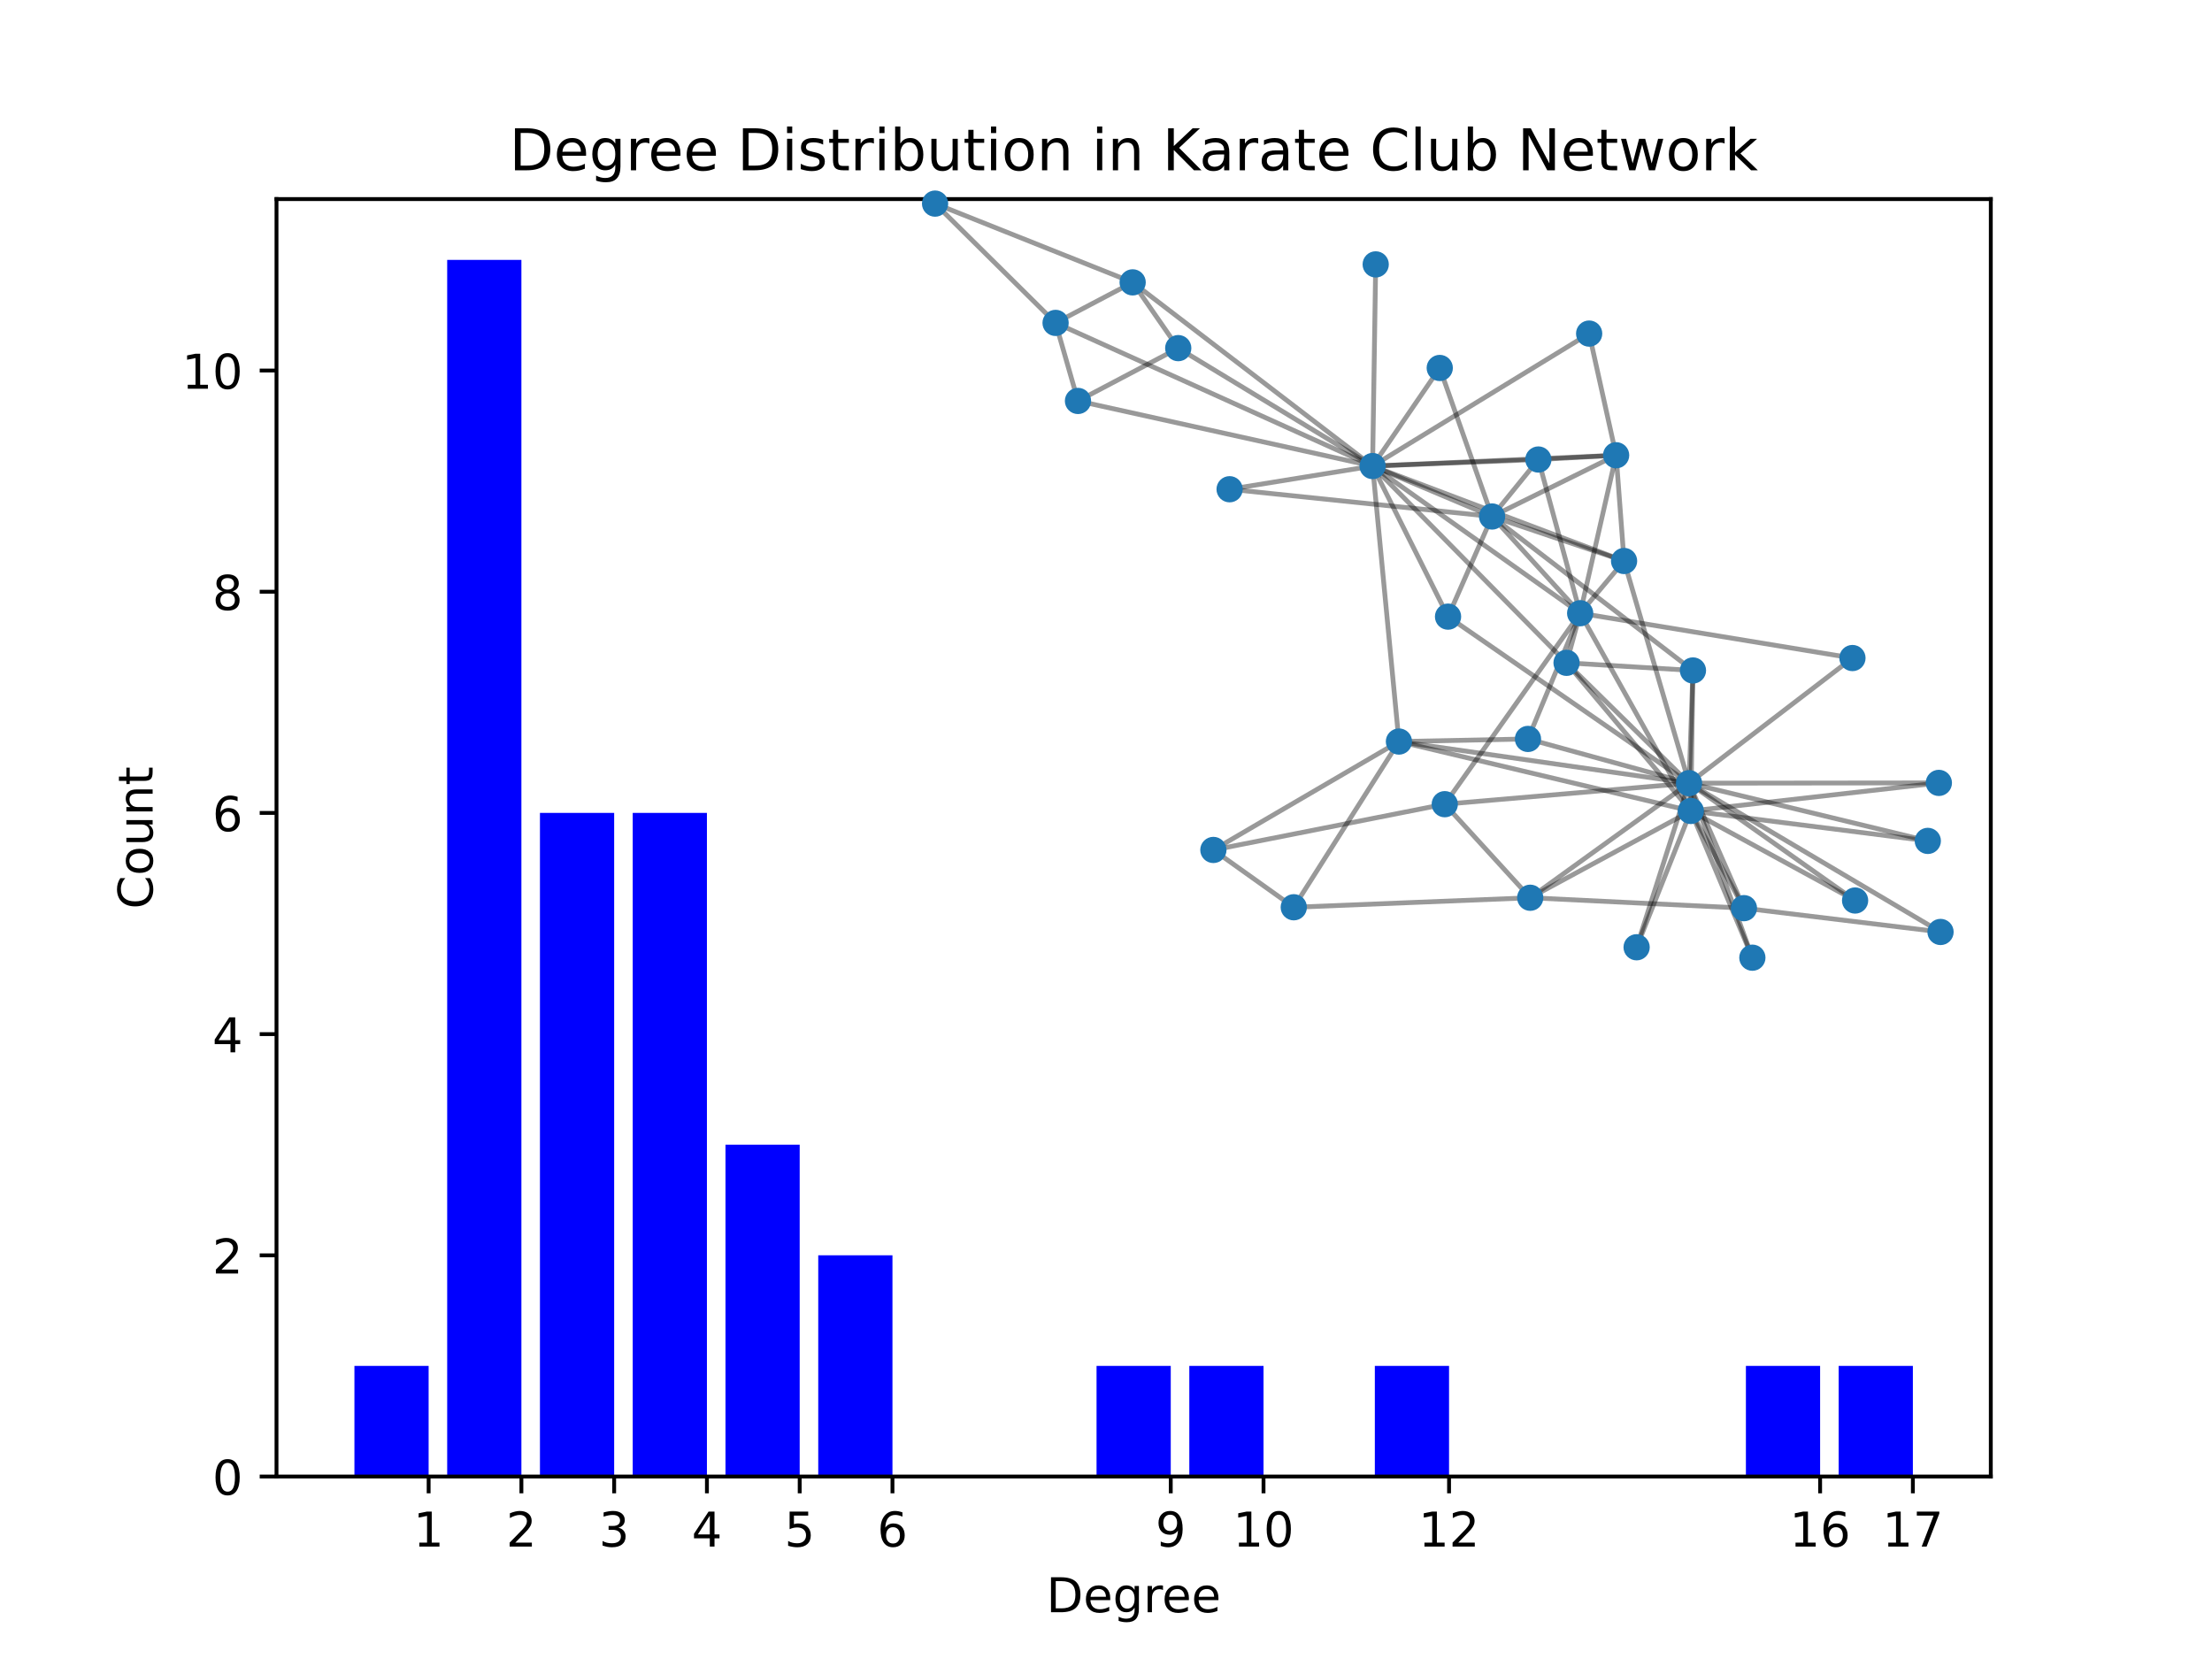 <?xml version="1.0" encoding="utf-8" standalone="no"?>
<!DOCTYPE svg PUBLIC "-//W3C//DTD SVG 1.1//EN"
  "http://www.w3.org/Graphics/SVG/1.1/DTD/svg11.dtd">
<!-- Created with matplotlib (https://matplotlib.org/) -->
<svg height="345.6pt" version="1.1" viewBox="0 0 460.8 345.6" width="460.8pt" xmlns="http://www.w3.org/2000/svg" xmlns:xlink="http://www.w3.org/1999/xlink">
 <defs>
  <style type="text/css">*{stroke-linecap:butt;stroke-linejoin:round;}</style>
 </defs>
 <g id="figure_1">
  <g id="patch_1">
   <path d="M 0 345.6 
L 460.8 345.6 
L 460.8 0 
L 0 0 
z
" style="fill:#ffffff;"/>
  </g>
  <g id="axes_1">
   <g id="patch_2">
    <path d="M 57.6 307.584 
L 414.72 307.584 
L 414.72 41.472 
L 57.6 41.472 
z
" style="fill:#ffffff;"/>
   </g>
   <g id="patch_3">
    <path clip-path="url(#pbd3d0a6828)" d="M 383.028 307.584 
L 398.487 307.584 
L 398.487 284.544 
L 383.028 284.544 
z
" style="fill:#0000ff;"/>
   </g>
   <g id="patch_4">
    <path clip-path="url(#pbd3d0a6828)" d="M 363.703 307.584 
L 379.163 307.584 
L 379.163 284.544 
L 363.703 284.544 
z
" style="fill:#0000ff;"/>
   </g>
   <g id="patch_5">
    <path clip-path="url(#pbd3d0a6828)" d="M 286.404 307.584 
L 301.864 307.584 
L 301.864 284.544 
L 286.404 284.544 
z
" style="fill:#0000ff;"/>
   </g>
   <g id="patch_6">
    <path clip-path="url(#pbd3d0a6828)" d="M 247.755 307.584 
L 263.215 307.584 
L 263.215 284.544 
L 247.755 284.544 
z
" style="fill:#0000ff;"/>
   </g>
   <g id="patch_7">
    <path clip-path="url(#pbd3d0a6828)" d="M 228.43 307.584 
L 243.89 307.584 
L 243.89 284.544 
L 228.43 284.544 
z
" style="fill:#0000ff;"/>
   </g>
   <g id="patch_8">
    <path clip-path="url(#pbd3d0a6828)" d="M 170.456 307.584 
L 185.916 307.584 
L 185.916 261.504 
L 170.456 261.504 
z
" style="fill:#0000ff;"/>
   </g>
   <g id="patch_9">
    <path clip-path="url(#pbd3d0a6828)" d="M 151.131 307.584 
L 166.591 307.584 
L 166.591 238.464 
L 151.131 238.464 
z
" style="fill:#0000ff;"/>
   </g>
   <g id="patch_10">
    <path clip-path="url(#pbd3d0a6828)" d="M 131.807 307.584 
L 147.266 307.584 
L 147.266 169.344 
L 131.807 169.344 
z
" style="fill:#0000ff;"/>
   </g>
   <g id="patch_11">
    <path clip-path="url(#pbd3d0a6828)" d="M 112.482 307.584 
L 127.942 307.584 
L 127.942 169.344 
L 112.482 169.344 
z
" style="fill:#0000ff;"/>
   </g>
   <g id="patch_12">
    <path clip-path="url(#pbd3d0a6828)" d="M 93.157 307.584 
L 108.617 307.584 
L 108.617 54.144 
L 93.157 54.144 
z
" style="fill:#0000ff;"/>
   </g>
   <g id="patch_13">
    <path clip-path="url(#pbd3d0a6828)" d="M 73.833 307.584 
L 89.292 307.584 
L 89.292 284.544 
L 73.833 284.544 
z
" style="fill:#0000ff;"/>
   </g>
   <g id="matplotlib.axis_1">
    <g id="xtick_1">
     <g id="line2d_1">
      <defs>
       <path d="M 0 0 
L 0 3.5 
" id="m734bce688a" style="stroke:#000000;stroke-width:0.8;"/>
      </defs>
      <g>
       <use style="stroke:#000000;stroke-width:0.8;" x="398.487" xlink:href="#m734bce688a" y="307.584"/>
      </g>
     </g>
     <g id="text_1">
      <!-- 17 -->
      <g transform="translate(392.125 322.182)scale(0.1 -0.1)">
       <defs>
        <path d="M 12.406 8.297 
L 28.516 8.297 
L 28.516 63.922 
L 10.984 60.406 
L 10.984 69.391 
L 28.422 72.906 
L 38.281 72.906 
L 38.281 8.297 
L 54.391 8.297 
L 54.391 0 
L 12.406 0 
z
" id="DejaVuSans-49"/>
        <path d="M 8.203 72.906 
L 55.078 72.906 
L 55.078 68.703 
L 28.609 0 
L 18.312 0 
L 43.219 64.594 
L 8.203 64.594 
z
" id="DejaVuSans-55"/>
       </defs>
       <use xlink:href="#DejaVuSans-49"/>
       <use x="63.623" xlink:href="#DejaVuSans-55"/>
      </g>
     </g>
    </g>
    <g id="xtick_2">
     <g id="line2d_2">
      <g>
       <use style="stroke:#000000;stroke-width:0.8;" x="379.163" xlink:href="#m734bce688a" y="307.584"/>
      </g>
     </g>
     <g id="text_2">
      <!-- 16 -->
      <g transform="translate(372.8 322.182)scale(0.1 -0.1)">
       <defs>
        <path d="M 33.016 40.375 
Q 26.375 40.375 22.484 35.828 
Q 18.609 31.297 18.609 23.391 
Q 18.609 15.531 22.484 10.953 
Q 26.375 6.391 33.016 6.391 
Q 39.656 6.391 43.531 10.953 
Q 47.406 15.531 47.406 23.391 
Q 47.406 31.297 43.531 35.828 
Q 39.656 40.375 33.016 40.375 
z
M 52.594 71.297 
L 52.594 62.312 
Q 48.875 64.062 45.094 64.984 
Q 41.312 65.922 37.594 65.922 
Q 27.828 65.922 22.672 59.328 
Q 17.531 52.734 16.797 39.406 
Q 19.672 43.656 24.016 45.922 
Q 28.375 48.188 33.594 48.188 
Q 44.578 48.188 50.953 41.516 
Q 57.328 34.859 57.328 23.391 
Q 57.328 12.156 50.688 5.359 
Q 44.047 -1.422 33.016 -1.422 
Q 20.359 -1.422 13.672 8.266 
Q 6.984 17.969 6.984 36.375 
Q 6.984 53.656 15.188 63.938 
Q 23.391 74.219 37.203 74.219 
Q 40.922 74.219 44.703 73.484 
Q 48.484 72.75 52.594 71.297 
z
" id="DejaVuSans-54"/>
       </defs>
       <use xlink:href="#DejaVuSans-49"/>
       <use x="63.623" xlink:href="#DejaVuSans-54"/>
      </g>
     </g>
    </g>
    <g id="xtick_3">
     <g id="line2d_3">
      <g>
       <use style="stroke:#000000;stroke-width:0.8;" x="301.864" xlink:href="#m734bce688a" y="307.584"/>
      </g>
     </g>
     <g id="text_3">
      <!-- 12 -->
      <g transform="translate(295.501 322.182)scale(0.1 -0.1)">
       <defs>
        <path d="M 19.188 8.297 
L 53.609 8.297 
L 53.609 0 
L 7.328 0 
L 7.328 8.297 
Q 12.938 14.109 22.625 23.891 
Q 32.328 33.688 34.812 36.531 
Q 39.547 41.844 41.422 45.531 
Q 43.312 49.219 43.312 52.781 
Q 43.312 58.594 39.234 62.25 
Q 35.156 65.922 28.609 65.922 
Q 23.969 65.922 18.812 64.312 
Q 13.672 62.703 7.812 59.422 
L 7.812 69.391 
Q 13.766 71.781 18.938 73 
Q 24.125 74.219 28.422 74.219 
Q 39.75 74.219 46.484 68.547 
Q 53.219 62.891 53.219 53.422 
Q 53.219 48.922 51.531 44.891 
Q 49.859 40.875 45.406 35.406 
Q 44.188 33.984 37.641 27.219 
Q 31.109 20.453 19.188 8.297 
z
" id="DejaVuSans-50"/>
       </defs>
       <use xlink:href="#DejaVuSans-49"/>
       <use x="63.623" xlink:href="#DejaVuSans-50"/>
      </g>
     </g>
    </g>
    <g id="xtick_4">
     <g id="line2d_4">
      <g>
       <use style="stroke:#000000;stroke-width:0.8;" x="263.215" xlink:href="#m734bce688a" y="307.584"/>
      </g>
     </g>
     <g id="text_4">
      <!-- 10 -->
      <g transform="translate(256.852 322.182)scale(0.1 -0.1)">
       <defs>
        <path d="M 31.781 66.406 
Q 24.172 66.406 20.328 58.906 
Q 16.5 51.422 16.5 36.375 
Q 16.5 21.391 20.328 13.891 
Q 24.172 6.391 31.781 6.391 
Q 39.453 6.391 43.281 13.891 
Q 47.125 21.391 47.125 36.375 
Q 47.125 51.422 43.281 58.906 
Q 39.453 66.406 31.781 66.406 
z
M 31.781 74.219 
Q 44.047 74.219 50.516 64.516 
Q 56.984 54.828 56.984 36.375 
Q 56.984 17.969 50.516 8.266 
Q 44.047 -1.422 31.781 -1.422 
Q 19.531 -1.422 13.062 8.266 
Q 6.594 17.969 6.594 36.375 
Q 6.594 54.828 13.062 64.516 
Q 19.531 74.219 31.781 74.219 
z
" id="DejaVuSans-48"/>
       </defs>
       <use xlink:href="#DejaVuSans-49"/>
       <use x="63.623" xlink:href="#DejaVuSans-48"/>
      </g>
     </g>
    </g>
    <g id="xtick_5">
     <g id="line2d_5">
      <g>
       <use style="stroke:#000000;stroke-width:0.8;" x="243.89" xlink:href="#m734bce688a" y="307.584"/>
      </g>
     </g>
     <g id="text_5">
      <!-- 9 -->
      <g transform="translate(240.709 322.182)scale(0.1 -0.1)">
       <defs>
        <path d="M 10.984 1.516 
L 10.984 10.5 
Q 14.703 8.734 18.5 7.812 
Q 22.312 6.891 25.984 6.891 
Q 35.75 6.891 40.891 13.453 
Q 46.047 20.016 46.781 33.406 
Q 43.953 29.203 39.594 26.953 
Q 35.25 24.703 29.984 24.703 
Q 19.047 24.703 12.672 31.312 
Q 6.297 37.938 6.297 49.422 
Q 6.297 60.641 12.938 67.422 
Q 19.578 74.219 30.609 74.219 
Q 43.266 74.219 49.922 64.516 
Q 56.594 54.828 56.594 36.375 
Q 56.594 19.141 48.406 8.859 
Q 40.234 -1.422 26.422 -1.422 
Q 22.703 -1.422 18.891 -0.688 
Q 15.094 0.047 10.984 1.516 
z
M 30.609 32.422 
Q 37.25 32.422 41.125 36.953 
Q 45.016 41.5 45.016 49.422 
Q 45.016 57.281 41.125 61.844 
Q 37.25 66.406 30.609 66.406 
Q 23.969 66.406 20.094 61.844 
Q 16.219 57.281 16.219 49.422 
Q 16.219 41.5 20.094 36.953 
Q 23.969 32.422 30.609 32.422 
z
" id="DejaVuSans-57"/>
       </defs>
       <use xlink:href="#DejaVuSans-57"/>
      </g>
     </g>
    </g>
    <g id="xtick_6">
     <g id="line2d_6">
      <g>
       <use style="stroke:#000000;stroke-width:0.8;" x="185.916" xlink:href="#m734bce688a" y="307.584"/>
      </g>
     </g>
     <g id="text_6">
      <!-- 6 -->
      <g transform="translate(182.735 322.182)scale(0.1 -0.1)">
       <use xlink:href="#DejaVuSans-54"/>
      </g>
     </g>
    </g>
    <g id="xtick_7">
     <g id="line2d_7">
      <g>
       <use style="stroke:#000000;stroke-width:0.8;" x="166.591" xlink:href="#m734bce688a" y="307.584"/>
      </g>
     </g>
     <g id="text_7">
      <!-- 5 -->
      <g transform="translate(163.41 322.182)scale(0.1 -0.1)">
       <defs>
        <path d="M 10.797 72.906 
L 49.516 72.906 
L 49.516 64.594 
L 19.828 64.594 
L 19.828 46.734 
Q 21.969 47.469 24.109 47.828 
Q 26.266 48.188 28.422 48.188 
Q 40.625 48.188 47.75 41.5 
Q 54.891 34.812 54.891 23.391 
Q 54.891 11.625 47.562 5.094 
Q 40.234 -1.422 26.906 -1.422 
Q 22.312 -1.422 17.547 -0.641 
Q 12.797 0.141 7.719 1.703 
L 7.719 11.625 
Q 12.109 9.234 16.797 8.062 
Q 21.484 6.891 26.703 6.891 
Q 35.156 6.891 40.078 11.328 
Q 45.016 15.766 45.016 23.391 
Q 45.016 31 40.078 35.438 
Q 35.156 39.891 26.703 39.891 
Q 22.75 39.891 18.812 39.016 
Q 14.891 38.141 10.797 36.281 
z
" id="DejaVuSans-53"/>
       </defs>
       <use xlink:href="#DejaVuSans-53"/>
      </g>
     </g>
    </g>
    <g id="xtick_8">
     <g id="line2d_8">
      <g>
       <use style="stroke:#000000;stroke-width:0.8;" x="147.266" xlink:href="#m734bce688a" y="307.584"/>
      </g>
     </g>
     <g id="text_8">
      <!-- 4 -->
      <g transform="translate(144.085 322.182)scale(0.1 -0.1)">
       <defs>
        <path d="M 37.797 64.312 
L 12.891 25.391 
L 37.797 25.391 
z
M 35.203 72.906 
L 47.609 72.906 
L 47.609 25.391 
L 58.016 25.391 
L 58.016 17.188 
L 47.609 17.188 
L 47.609 0 
L 37.797 0 
L 37.797 17.188 
L 4.891 17.188 
L 4.891 26.703 
z
" id="DejaVuSans-52"/>
       </defs>
       <use xlink:href="#DejaVuSans-52"/>
      </g>
     </g>
    </g>
    <g id="xtick_9">
     <g id="line2d_9">
      <g>
       <use style="stroke:#000000;stroke-width:0.8;" x="127.942" xlink:href="#m734bce688a" y="307.584"/>
      </g>
     </g>
     <g id="text_9">
      <!-- 3 -->
      <g transform="translate(124.761 322.182)scale(0.1 -0.1)">
       <defs>
        <path d="M 40.578 39.312 
Q 47.656 37.797 51.625 33 
Q 55.609 28.219 55.609 21.188 
Q 55.609 10.406 48.188 4.484 
Q 40.766 -1.422 27.094 -1.422 
Q 22.516 -1.422 17.656 -0.516 
Q 12.797 0.391 7.625 2.203 
L 7.625 11.719 
Q 11.719 9.328 16.594 8.109 
Q 21.484 6.891 26.812 6.891 
Q 36.078 6.891 40.938 10.547 
Q 45.797 14.203 45.797 21.188 
Q 45.797 27.641 41.281 31.266 
Q 36.766 34.906 28.719 34.906 
L 20.219 34.906 
L 20.219 43.016 
L 29.109 43.016 
Q 36.375 43.016 40.234 45.922 
Q 44.094 48.828 44.094 54.297 
Q 44.094 59.906 40.109 62.906 
Q 36.141 65.922 28.719 65.922 
Q 24.656 65.922 20.016 65.031 
Q 15.375 64.156 9.812 62.312 
L 9.812 71.094 
Q 15.438 72.656 20.344 73.438 
Q 25.25 74.219 29.594 74.219 
Q 40.828 74.219 47.359 69.109 
Q 53.906 64.016 53.906 55.328 
Q 53.906 49.266 50.438 45.094 
Q 46.969 40.922 40.578 39.312 
z
" id="DejaVuSans-51"/>
       </defs>
       <use xlink:href="#DejaVuSans-51"/>
      </g>
     </g>
    </g>
    <g id="xtick_10">
     <g id="line2d_10">
      <g>
       <use style="stroke:#000000;stroke-width:0.8;" x="108.617" xlink:href="#m734bce688a" y="307.584"/>
      </g>
     </g>
     <g id="text_10">
      <!-- 2 -->
      <g transform="translate(105.436 322.182)scale(0.1 -0.1)">
       <use xlink:href="#DejaVuSans-50"/>
      </g>
     </g>
    </g>
    <g id="xtick_11">
     <g id="line2d_11">
      <g>
       <use style="stroke:#000000;stroke-width:0.8;" x="89.292" xlink:href="#m734bce688a" y="307.584"/>
      </g>
     </g>
     <g id="text_11">
      <!-- 1 -->
      <g transform="translate(86.111 322.182)scale(0.1 -0.1)">
       <use xlink:href="#DejaVuSans-49"/>
      </g>
     </g>
    </g>
    <g id="text_12">
     <!-- Degree -->
     <g transform="translate(217.963 335.861)scale(0.1 -0.1)">
      <defs>
       <path d="M 19.672 64.797 
L 19.672 8.109 
L 31.594 8.109 
Q 46.688 8.109 53.688 14.938 
Q 60.688 21.781 60.688 36.531 
Q 60.688 51.172 53.688 57.984 
Q 46.688 64.797 31.594 64.797 
z
M 9.812 72.906 
L 30.078 72.906 
Q 51.266 72.906 61.172 64.094 
Q 71.094 55.281 71.094 36.531 
Q 71.094 17.672 61.125 8.828 
Q 51.172 0 30.078 0 
L 9.812 0 
z
" id="DejaVuSans-68"/>
       <path d="M 56.203 29.594 
L 56.203 25.203 
L 14.891 25.203 
Q 15.484 15.922 20.484 11.062 
Q 25.484 6.203 34.422 6.203 
Q 39.594 6.203 44.453 7.469 
Q 49.312 8.734 54.109 11.281 
L 54.109 2.781 
Q 49.266 0.734 44.188 -0.344 
Q 39.109 -1.422 33.891 -1.422 
Q 20.797 -1.422 13.156 6.188 
Q 5.516 13.812 5.516 26.812 
Q 5.516 40.234 12.766 48.109 
Q 20.016 56 32.328 56 
Q 43.359 56 49.781 48.891 
Q 56.203 41.797 56.203 29.594 
z
M 47.219 32.234 
Q 47.125 39.594 43.094 43.984 
Q 39.062 48.391 32.422 48.391 
Q 24.906 48.391 20.391 44.141 
Q 15.875 39.891 15.188 32.172 
z
" id="DejaVuSans-101"/>
       <path d="M 45.406 27.984 
Q 45.406 37.75 41.375 43.109 
Q 37.359 48.484 30.078 48.484 
Q 22.859 48.484 18.828 43.109 
Q 14.797 37.75 14.797 27.984 
Q 14.797 18.266 18.828 12.891 
Q 22.859 7.516 30.078 7.516 
Q 37.359 7.516 41.375 12.891 
Q 45.406 18.266 45.406 27.984 
z
M 54.391 6.781 
Q 54.391 -7.172 48.188 -13.984 
Q 42 -20.797 29.203 -20.797 
Q 24.469 -20.797 20.266 -20.094 
Q 16.062 -19.391 12.109 -17.922 
L 12.109 -9.188 
Q 16.062 -11.328 19.922 -12.344 
Q 23.781 -13.375 27.781 -13.375 
Q 36.625 -13.375 41.016 -8.766 
Q 45.406 -4.156 45.406 5.172 
L 45.406 9.625 
Q 42.625 4.781 38.281 2.391 
Q 33.938 0 27.875 0 
Q 17.828 0 11.672 7.656 
Q 5.516 15.328 5.516 27.984 
Q 5.516 40.672 11.672 48.328 
Q 17.828 56 27.875 56 
Q 33.938 56 38.281 53.609 
Q 42.625 51.219 45.406 46.391 
L 45.406 54.688 
L 54.391 54.688 
z
" id="DejaVuSans-103"/>
       <path d="M 41.109 46.297 
Q 39.594 47.172 37.812 47.578 
Q 36.031 48 33.891 48 
Q 26.266 48 22.188 43.047 
Q 18.109 38.094 18.109 28.812 
L 18.109 0 
L 9.078 0 
L 9.078 54.688 
L 18.109 54.688 
L 18.109 46.188 
Q 20.953 51.172 25.484 53.578 
Q 30.031 56 36.531 56 
Q 37.453 56 38.578 55.875 
Q 39.703 55.766 41.062 55.516 
z
" id="DejaVuSans-114"/>
      </defs>
      <use xlink:href="#DejaVuSans-68"/>
      <use x="77.002" xlink:href="#DejaVuSans-101"/>
      <use x="138.525" xlink:href="#DejaVuSans-103"/>
      <use x="202.002" xlink:href="#DejaVuSans-114"/>
      <use x="240.865" xlink:href="#DejaVuSans-101"/>
      <use x="302.389" xlink:href="#DejaVuSans-101"/>
     </g>
    </g>
   </g>
   <g id="matplotlib.axis_2">
    <g id="ytick_1">
     <g id="line2d_12">
      <defs>
       <path d="M 0 0 
L -3.5 0 
" id="m5776134c0d" style="stroke:#000000;stroke-width:0.8;"/>
      </defs>
      <g>
       <use style="stroke:#000000;stroke-width:0.8;" x="57.6" xlink:href="#m5776134c0d" y="307.584"/>
      </g>
     </g>
     <g id="text_13">
      <!-- 0 -->
      <g transform="translate(44.237 311.383)scale(0.1 -0.1)">
       <use xlink:href="#DejaVuSans-48"/>
      </g>
     </g>
    </g>
    <g id="ytick_2">
     <g id="line2d_13">
      <g>
       <use style="stroke:#000000;stroke-width:0.8;" x="57.6" xlink:href="#m5776134c0d" y="261.504"/>
      </g>
     </g>
     <g id="text_14">
      <!-- 2 -->
      <g transform="translate(44.237 265.303)scale(0.1 -0.1)">
       <use xlink:href="#DejaVuSans-50"/>
      </g>
     </g>
    </g>
    <g id="ytick_3">
     <g id="line2d_14">
      <g>
       <use style="stroke:#000000;stroke-width:0.8;" x="57.6" xlink:href="#m5776134c0d" y="215.424"/>
      </g>
     </g>
     <g id="text_15">
      <!-- 4 -->
      <g transform="translate(44.237 219.223)scale(0.1 -0.1)">
       <use xlink:href="#DejaVuSans-52"/>
      </g>
     </g>
    </g>
    <g id="ytick_4">
     <g id="line2d_15">
      <g>
       <use style="stroke:#000000;stroke-width:0.8;" x="57.6" xlink:href="#m5776134c0d" y="169.344"/>
      </g>
     </g>
     <g id="text_16">
      <!-- 6 -->
      <g transform="translate(44.237 173.143)scale(0.1 -0.1)">
       <use xlink:href="#DejaVuSans-54"/>
      </g>
     </g>
    </g>
    <g id="ytick_5">
     <g id="line2d_16">
      <g>
       <use style="stroke:#000000;stroke-width:0.8;" x="57.6" xlink:href="#m5776134c0d" y="123.264"/>
      </g>
     </g>
     <g id="text_17">
      <!-- 8 -->
      <g transform="translate(44.237 127.063)scale(0.1 -0.1)">
       <defs>
        <path d="M 31.781 34.625 
Q 24.75 34.625 20.719 30.859 
Q 16.703 27.094 16.703 20.516 
Q 16.703 13.922 20.719 10.156 
Q 24.75 6.391 31.781 6.391 
Q 38.812 6.391 42.859 10.172 
Q 46.922 13.969 46.922 20.516 
Q 46.922 27.094 42.891 30.859 
Q 38.875 34.625 31.781 34.625 
z
M 21.922 38.812 
Q 15.578 40.375 12.031 44.719 
Q 8.5 49.078 8.5 55.328 
Q 8.5 64.062 14.719 69.141 
Q 20.953 74.219 31.781 74.219 
Q 42.672 74.219 48.875 69.141 
Q 55.078 64.062 55.078 55.328 
Q 55.078 49.078 51.531 44.719 
Q 48 40.375 41.703 38.812 
Q 48.828 37.156 52.797 32.312 
Q 56.781 27.484 56.781 20.516 
Q 56.781 9.906 50.312 4.234 
Q 43.844 -1.422 31.781 -1.422 
Q 19.734 -1.422 13.25 4.234 
Q 6.781 9.906 6.781 20.516 
Q 6.781 27.484 10.781 32.312 
Q 14.797 37.156 21.922 38.812 
z
M 18.312 54.391 
Q 18.312 48.734 21.844 45.562 
Q 25.391 42.391 31.781 42.391 
Q 38.141 42.391 41.719 45.562 
Q 45.312 48.734 45.312 54.391 
Q 45.312 60.062 41.719 63.234 
Q 38.141 66.406 31.781 66.406 
Q 25.391 66.406 21.844 63.234 
Q 18.312 60.062 18.312 54.391 
z
" id="DejaVuSans-56"/>
       </defs>
       <use xlink:href="#DejaVuSans-56"/>
      </g>
     </g>
    </g>
    <g id="ytick_6">
     <g id="line2d_17">
      <g>
       <use style="stroke:#000000;stroke-width:0.8;" x="57.6" xlink:href="#m5776134c0d" y="77.184"/>
      </g>
     </g>
     <g id="text_18">
      <!-- 10 -->
      <g transform="translate(37.875 80.983)scale(0.1 -0.1)">
       <use xlink:href="#DejaVuSans-49"/>
       <use x="63.623" xlink:href="#DejaVuSans-48"/>
      </g>
     </g>
    </g>
    <g id="text_19">
     <!-- Count -->
     <g transform="translate(31.795 189.376)rotate(-90)scale(0.1 -0.1)">
      <defs>
       <path d="M 64.406 67.281 
L 64.406 56.891 
Q 59.422 61.531 53.781 63.812 
Q 48.141 66.109 41.797 66.109 
Q 29.297 66.109 22.656 58.469 
Q 16.016 50.828 16.016 36.375 
Q 16.016 21.969 22.656 14.328 
Q 29.297 6.688 41.797 6.688 
Q 48.141 6.688 53.781 8.984 
Q 59.422 11.281 64.406 15.922 
L 64.406 5.609 
Q 59.234 2.094 53.438 0.328 
Q 47.656 -1.422 41.219 -1.422 
Q 24.656 -1.422 15.125 8.703 
Q 5.609 18.844 5.609 36.375 
Q 5.609 53.953 15.125 64.078 
Q 24.656 74.219 41.219 74.219 
Q 47.75 74.219 53.531 72.484 
Q 59.328 70.75 64.406 67.281 
z
" id="DejaVuSans-67"/>
       <path d="M 30.609 48.391 
Q 23.391 48.391 19.188 42.75 
Q 14.984 37.109 14.984 27.297 
Q 14.984 17.484 19.156 11.844 
Q 23.344 6.203 30.609 6.203 
Q 37.797 6.203 41.984 11.859 
Q 46.188 17.531 46.188 27.297 
Q 46.188 37.016 41.984 42.703 
Q 37.797 48.391 30.609 48.391 
z
M 30.609 56 
Q 42.328 56 49.016 48.375 
Q 55.719 40.766 55.719 27.297 
Q 55.719 13.875 49.016 6.219 
Q 42.328 -1.422 30.609 -1.422 
Q 18.844 -1.422 12.172 6.219 
Q 5.516 13.875 5.516 27.297 
Q 5.516 40.766 12.172 48.375 
Q 18.844 56 30.609 56 
z
" id="DejaVuSans-111"/>
       <path d="M 8.5 21.578 
L 8.5 54.688 
L 17.484 54.688 
L 17.484 21.922 
Q 17.484 14.156 20.5 10.266 
Q 23.531 6.391 29.594 6.391 
Q 36.859 6.391 41.078 11.031 
Q 45.312 15.672 45.312 23.688 
L 45.312 54.688 
L 54.297 54.688 
L 54.297 0 
L 45.312 0 
L 45.312 8.406 
Q 42.047 3.422 37.719 1 
Q 33.406 -1.422 27.688 -1.422 
Q 18.266 -1.422 13.375 4.438 
Q 8.5 10.297 8.5 21.578 
z
M 31.109 56 
z
" id="DejaVuSans-117"/>
       <path d="M 54.891 33.016 
L 54.891 0 
L 45.906 0 
L 45.906 32.719 
Q 45.906 40.484 42.875 44.328 
Q 39.844 48.188 33.797 48.188 
Q 26.516 48.188 22.312 43.547 
Q 18.109 38.922 18.109 30.906 
L 18.109 0 
L 9.078 0 
L 9.078 54.688 
L 18.109 54.688 
L 18.109 46.188 
Q 21.344 51.125 25.703 53.562 
Q 30.078 56 35.797 56 
Q 45.219 56 50.047 50.172 
Q 54.891 44.344 54.891 33.016 
z
" id="DejaVuSans-110"/>
       <path d="M 18.312 70.219 
L 18.312 54.688 
L 36.812 54.688 
L 36.812 47.703 
L 18.312 47.703 
L 18.312 18.016 
Q 18.312 11.328 20.141 9.422 
Q 21.969 7.516 27.594 7.516 
L 36.812 7.516 
L 36.812 0 
L 27.594 0 
Q 17.188 0 13.234 3.875 
Q 9.281 7.766 9.281 18.016 
L 9.281 47.703 
L 2.688 47.703 
L 2.688 54.688 
L 9.281 54.688 
L 9.281 70.219 
z
" id="DejaVuSans-116"/>
      </defs>
      <use xlink:href="#DejaVuSans-67"/>
      <use x="69.824" xlink:href="#DejaVuSans-111"/>
      <use x="131.006" xlink:href="#DejaVuSans-117"/>
      <use x="194.385" xlink:href="#DejaVuSans-110"/>
      <use x="257.764" xlink:href="#DejaVuSans-116"/>
     </g>
    </g>
   </g>
   <g id="patch_14">
    <path d="M 57.6 307.584 
L 57.6 41.472 
" style="fill:none;stroke:#000000;stroke-linecap:square;stroke-linejoin:miter;stroke-width:0.8;"/>
   </g>
   <g id="patch_15">
    <path d="M 414.72 307.584 
L 414.72 41.472 
" style="fill:none;stroke:#000000;stroke-linecap:square;stroke-linejoin:miter;stroke-width:0.8;"/>
   </g>
   <g id="patch_16">
    <path d="M 57.6 307.584 
L 414.72 307.584 
" style="fill:none;stroke:#000000;stroke-linecap:square;stroke-linejoin:miter;stroke-width:0.8;"/>
   </g>
   <g id="patch_17">
    <path d="M 57.6 41.472 
L 414.72 41.472 
" style="fill:none;stroke:#000000;stroke-linecap:square;stroke-linejoin:miter;stroke-width:0.8;"/>
   </g>
   <g id="text_20">
    <!-- Degree Distribution in Karate Club Network -->
    <g transform="translate(106.103 35.472)scale(0.12 -0.12)">
     <defs>
      <path id="DejaVuSans-32"/>
      <path d="M 9.422 54.688 
L 18.406 54.688 
L 18.406 0 
L 9.422 0 
z
M 9.422 75.984 
L 18.406 75.984 
L 18.406 64.594 
L 9.422 64.594 
z
" id="DejaVuSans-105"/>
      <path d="M 44.281 53.078 
L 44.281 44.578 
Q 40.484 46.531 36.375 47.5 
Q 32.281 48.484 27.875 48.484 
Q 21.188 48.484 17.844 46.438 
Q 14.5 44.391 14.5 40.281 
Q 14.5 37.156 16.891 35.375 
Q 19.281 33.594 26.516 31.984 
L 29.594 31.297 
Q 39.156 29.25 43.188 25.516 
Q 47.219 21.781 47.219 15.094 
Q 47.219 7.469 41.188 3.016 
Q 35.156 -1.422 24.609 -1.422 
Q 20.219 -1.422 15.453 -0.562 
Q 10.688 0.297 5.422 2 
L 5.422 11.281 
Q 10.406 8.688 15.234 7.391 
Q 20.062 6.109 24.812 6.109 
Q 31.156 6.109 34.562 8.281 
Q 37.984 10.453 37.984 14.406 
Q 37.984 18.062 35.516 20.016 
Q 33.062 21.969 24.703 23.781 
L 21.578 24.516 
Q 13.234 26.266 9.516 29.906 
Q 5.812 33.547 5.812 39.891 
Q 5.812 47.609 11.281 51.797 
Q 16.75 56 26.812 56 
Q 31.781 56 36.172 55.266 
Q 40.578 54.547 44.281 53.078 
z
" id="DejaVuSans-115"/>
      <path d="M 48.688 27.297 
Q 48.688 37.203 44.609 42.844 
Q 40.531 48.484 33.406 48.484 
Q 26.266 48.484 22.188 42.844 
Q 18.109 37.203 18.109 27.297 
Q 18.109 17.391 22.188 11.75 
Q 26.266 6.109 33.406 6.109 
Q 40.531 6.109 44.609 11.75 
Q 48.688 17.391 48.688 27.297 
z
M 18.109 46.391 
Q 20.953 51.266 25.266 53.625 
Q 29.594 56 35.594 56 
Q 45.562 56 51.781 48.094 
Q 58.016 40.188 58.016 27.297 
Q 58.016 14.406 51.781 6.484 
Q 45.562 -1.422 35.594 -1.422 
Q 29.594 -1.422 25.266 0.953 
Q 20.953 3.328 18.109 8.203 
L 18.109 0 
L 9.078 0 
L 9.078 75.984 
L 18.109 75.984 
z
" id="DejaVuSans-98"/>
      <path d="M 9.812 72.906 
L 19.672 72.906 
L 19.672 42.094 
L 52.391 72.906 
L 65.094 72.906 
L 28.906 38.922 
L 67.672 0 
L 54.688 0 
L 19.672 35.109 
L 19.672 0 
L 9.812 0 
z
" id="DejaVuSans-75"/>
      <path d="M 34.281 27.484 
Q 23.391 27.484 19.188 25 
Q 14.984 22.516 14.984 16.5 
Q 14.984 11.719 18.141 8.906 
Q 21.297 6.109 26.703 6.109 
Q 34.188 6.109 38.703 11.406 
Q 43.219 16.703 43.219 25.484 
L 43.219 27.484 
z
M 52.203 31.203 
L 52.203 0 
L 43.219 0 
L 43.219 8.297 
Q 40.141 3.328 35.547 0.953 
Q 30.953 -1.422 24.312 -1.422 
Q 15.922 -1.422 10.953 3.297 
Q 6 8.016 6 15.922 
Q 6 25.141 12.172 29.828 
Q 18.359 34.516 30.609 34.516 
L 43.219 34.516 
L 43.219 35.406 
Q 43.219 41.609 39.141 45 
Q 35.062 48.391 27.688 48.391 
Q 23 48.391 18.547 47.266 
Q 14.109 46.141 10.016 43.891 
L 10.016 52.203 
Q 14.938 54.109 19.578 55.047 
Q 24.219 56 28.609 56 
Q 40.484 56 46.344 49.844 
Q 52.203 43.703 52.203 31.203 
z
" id="DejaVuSans-97"/>
      <path d="M 9.422 75.984 
L 18.406 75.984 
L 18.406 0 
L 9.422 0 
z
" id="DejaVuSans-108"/>
      <path d="M 9.812 72.906 
L 23.094 72.906 
L 55.422 11.922 
L 55.422 72.906 
L 64.984 72.906 
L 64.984 0 
L 51.703 0 
L 19.391 60.984 
L 19.391 0 
L 9.812 0 
z
" id="DejaVuSans-78"/>
      <path d="M 4.203 54.688 
L 13.188 54.688 
L 24.422 12.016 
L 35.594 54.688 
L 46.188 54.688 
L 57.422 12.016 
L 68.609 54.688 
L 77.594 54.688 
L 63.281 0 
L 52.688 0 
L 40.922 44.828 
L 29.109 0 
L 18.5 0 
z
" id="DejaVuSans-119"/>
      <path d="M 9.078 75.984 
L 18.109 75.984 
L 18.109 31.109 
L 44.922 54.688 
L 56.391 54.688 
L 27.391 29.109 
L 57.625 0 
L 45.906 0 
L 18.109 26.703 
L 18.109 0 
L 9.078 0 
z
" id="DejaVuSans-107"/>
     </defs>
     <use xlink:href="#DejaVuSans-68"/>
     <use x="77.002" xlink:href="#DejaVuSans-101"/>
     <use x="138.525" xlink:href="#DejaVuSans-103"/>
     <use x="202.002" xlink:href="#DejaVuSans-114"/>
     <use x="240.865" xlink:href="#DejaVuSans-101"/>
     <use x="302.389" xlink:href="#DejaVuSans-101"/>
     <use x="363.912" xlink:href="#DejaVuSans-32"/>
     <use x="395.699" xlink:href="#DejaVuSans-68"/>
     <use x="472.701" xlink:href="#DejaVuSans-105"/>
     <use x="500.484" xlink:href="#DejaVuSans-115"/>
     <use x="552.584" xlink:href="#DejaVuSans-116"/>
     <use x="591.793" xlink:href="#DejaVuSans-114"/>
     <use x="632.906" xlink:href="#DejaVuSans-105"/>
     <use x="660.689" xlink:href="#DejaVuSans-98"/>
     <use x="724.166" xlink:href="#DejaVuSans-117"/>
     <use x="787.545" xlink:href="#DejaVuSans-116"/>
     <use x="826.754" xlink:href="#DejaVuSans-105"/>
     <use x="854.537" xlink:href="#DejaVuSans-111"/>
     <use x="915.719" xlink:href="#DejaVuSans-110"/>
     <use x="979.098" xlink:href="#DejaVuSans-32"/>
     <use x="1010.885" xlink:href="#DejaVuSans-105"/>
     <use x="1038.668" xlink:href="#DejaVuSans-110"/>
     <use x="1102.047" xlink:href="#DejaVuSans-32"/>
     <use x="1133.834" xlink:href="#DejaVuSans-75"/>
     <use x="1197.66" xlink:href="#DejaVuSans-97"/>
     <use x="1258.939" xlink:href="#DejaVuSans-114"/>
     <use x="1300.053" xlink:href="#DejaVuSans-97"/>
     <use x="1361.332" xlink:href="#DejaVuSans-116"/>
     <use x="1400.541" xlink:href="#DejaVuSans-101"/>
     <use x="1462.064" xlink:href="#DejaVuSans-32"/>
     <use x="1493.852" xlink:href="#DejaVuSans-67"/>
     <use x="1563.676" xlink:href="#DejaVuSans-108"/>
     <use x="1591.459" xlink:href="#DejaVuSans-117"/>
     <use x="1654.838" xlink:href="#DejaVuSans-98"/>
     <use x="1718.314" xlink:href="#DejaVuSans-32"/>
     <use x="1750.102" xlink:href="#DejaVuSans-78"/>
     <use x="1824.906" xlink:href="#DejaVuSans-101"/>
     <use x="1886.43" xlink:href="#DejaVuSans-116"/>
     <use x="1925.639" xlink:href="#DejaVuSans-119"/>
     <use x="2007.426" xlink:href="#DejaVuSans-111"/>
     <use x="2068.607" xlink:href="#DejaVuSans-114"/>
     <use x="2109.721" xlink:href="#DejaVuSans-107"/>
    </g>
   </g>
  </g>
  <g id="axes_2">
   <g id="LineCollection_1">
    <path clip-path="url(#pa4e1c42788)" d="M 310.826 107.595 
L 285.934 97.087 
" style="fill:none;stroke:#000000;stroke-opacity:0.4;"/>
    <path clip-path="url(#pa4e1c42788)" d="M 310.826 107.595 
L 329.176 127.747 
" style="fill:none;stroke:#000000;stroke-opacity:0.4;"/>
    <path clip-path="url(#pa4e1c42788)" d="M 310.826 107.595 
L 336.669 94.836 
" style="fill:none;stroke:#000000;stroke-opacity:0.4;"/>
    <path clip-path="url(#pa4e1c42788)" d="M 310.826 107.595 
L 320.468 95.726 
" style="fill:none;stroke:#000000;stroke-opacity:0.4;"/>
    <path clip-path="url(#pa4e1c42788)" d="M 310.826 107.595 
L 338.323 116.866 
" style="fill:none;stroke:#000000;stroke-opacity:0.4;"/>
    <path clip-path="url(#pa4e1c42788)" d="M 310.826 107.595 
L 256.151 101.918 
" style="fill:none;stroke:#000000;stroke-opacity:0.4;"/>
    <path clip-path="url(#pa4e1c42788)" d="M 310.826 107.595 
L 301.654 128.457 
" style="fill:none;stroke:#000000;stroke-opacity:0.4;"/>
    <path clip-path="url(#pa4e1c42788)" d="M 310.826 107.595 
L 299.926 76.654 
" style="fill:none;stroke:#000000;stroke-opacity:0.4;"/>
    <path clip-path="url(#pa4e1c42788)" d="M 310.826 107.595 
L 352.672 139.671 
" style="fill:none;stroke:#000000;stroke-opacity:0.4;"/>
    <path clip-path="url(#pa4e1c42788)" d="M 285.934 97.087 
L 329.176 127.747 
" style="fill:none;stroke:#000000;stroke-opacity:0.4;"/>
    <path clip-path="url(#pa4e1c42788)" d="M 285.934 97.087 
L 336.669 94.836 
" style="fill:none;stroke:#000000;stroke-opacity:0.4;"/>
    <path clip-path="url(#pa4e1c42788)" d="M 285.934 97.087 
L 245.449 72.522 
" style="fill:none;stroke:#000000;stroke-opacity:0.4;"/>
    <path clip-path="url(#pa4e1c42788)" d="M 285.934 97.087 
L 219.898 67.267 
" style="fill:none;stroke:#000000;stroke-opacity:0.4;"/>
    <path clip-path="url(#pa4e1c42788)" d="M 285.934 97.087 
L 235.952 58.823 
" style="fill:none;stroke:#000000;stroke-opacity:0.4;"/>
    <path clip-path="url(#pa4e1c42788)" d="M 285.934 97.087 
L 320.468 95.726 
" style="fill:none;stroke:#000000;stroke-opacity:0.4;"/>
    <path clip-path="url(#pa4e1c42788)" d="M 285.934 97.087 
L 326.341 138.079 
" style="fill:none;stroke:#000000;stroke-opacity:0.4;"/>
    <path clip-path="url(#pa4e1c42788)" d="M 285.934 97.087 
L 224.564 83.525 
" style="fill:none;stroke:#000000;stroke-opacity:0.4;"/>
    <path clip-path="url(#pa4e1c42788)" d="M 285.934 97.087 
L 286.584 55.079 
" style="fill:none;stroke:#000000;stroke-opacity:0.4;"/>
    <path clip-path="url(#pa4e1c42788)" d="M 285.934 97.087 
L 331.049 69.493 
" style="fill:none;stroke:#000000;stroke-opacity:0.4;"/>
    <path clip-path="url(#pa4e1c42788)" d="M 285.934 97.087 
L 338.323 116.866 
" style="fill:none;stroke:#000000;stroke-opacity:0.4;"/>
    <path clip-path="url(#pa4e1c42788)" d="M 285.934 97.087 
L 256.151 101.918 
" style="fill:none;stroke:#000000;stroke-opacity:0.4;"/>
    <path clip-path="url(#pa4e1c42788)" d="M 285.934 97.087 
L 301.654 128.457 
" style="fill:none;stroke:#000000;stroke-opacity:0.4;"/>
    <path clip-path="url(#pa4e1c42788)" d="M 285.934 97.087 
L 299.926 76.654 
" style="fill:none;stroke:#000000;stroke-opacity:0.4;"/>
    <path clip-path="url(#pa4e1c42788)" d="M 285.934 97.087 
L 291.424 154.477 
" style="fill:none;stroke:#000000;stroke-opacity:0.4;"/>
    <path clip-path="url(#pa4e1c42788)" d="M 329.176 127.747 
L 336.669 94.836 
" style="fill:none;stroke:#000000;stroke-opacity:0.4;"/>
    <path clip-path="url(#pa4e1c42788)" d="M 329.176 127.747 
L 320.468 95.726 
" style="fill:none;stroke:#000000;stroke-opacity:0.4;"/>
    <path clip-path="url(#pa4e1c42788)" d="M 329.176 127.747 
L 326.341 138.079 
" style="fill:none;stroke:#000000;stroke-opacity:0.4;"/>
    <path clip-path="url(#pa4e1c42788)" d="M 329.176 127.747 
L 385.897 137.082 
" style="fill:none;stroke:#000000;stroke-opacity:0.4;"/>
    <path clip-path="url(#pa4e1c42788)" d="M 329.176 127.747 
L 338.323 116.866 
" style="fill:none;stroke:#000000;stroke-opacity:0.4;"/>
    <path clip-path="url(#pa4e1c42788)" d="M 329.176 127.747 
L 300.972 167.526 
" style="fill:none;stroke:#000000;stroke-opacity:0.4;"/>
    <path clip-path="url(#pa4e1c42788)" d="M 329.176 127.747 
L 318.305 153.934 
" style="fill:none;stroke:#000000;stroke-opacity:0.4;"/>
    <path clip-path="url(#pa4e1c42788)" d="M 329.176 127.747 
L 352.229 168.937 
" style="fill:none;stroke:#000000;stroke-opacity:0.4;"/>
    <path clip-path="url(#pa4e1c42788)" d="M 336.669 94.836 
L 320.468 95.726 
" style="fill:none;stroke:#000000;stroke-opacity:0.4;"/>
    <path clip-path="url(#pa4e1c42788)" d="M 336.669 94.836 
L 331.049 69.493 
" style="fill:none;stroke:#000000;stroke-opacity:0.4;"/>
    <path clip-path="url(#pa4e1c42788)" d="M 336.669 94.836 
L 338.323 116.866 
" style="fill:none;stroke:#000000;stroke-opacity:0.4;"/>
    <path clip-path="url(#pa4e1c42788)" d="M 245.449 72.522 
L 235.952 58.823 
" style="fill:none;stroke:#000000;stroke-opacity:0.4;"/>
    <path clip-path="url(#pa4e1c42788)" d="M 245.449 72.522 
L 224.564 83.525 
" style="fill:none;stroke:#000000;stroke-opacity:0.4;"/>
    <path clip-path="url(#pa4e1c42788)" d="M 219.898 67.267 
L 235.952 58.823 
" style="fill:none;stroke:#000000;stroke-opacity:0.4;"/>
    <path clip-path="url(#pa4e1c42788)" d="M 219.898 67.267 
L 224.564 83.525 
" style="fill:none;stroke:#000000;stroke-opacity:0.4;"/>
    <path clip-path="url(#pa4e1c42788)" d="M 219.898 67.267 
L 194.793 42.415 
" style="fill:none;stroke:#000000;stroke-opacity:0.4;"/>
    <path clip-path="url(#pa4e1c42788)" d="M 235.952 58.823 
L 194.793 42.415 
" style="fill:none;stroke:#000000;stroke-opacity:0.4;"/>
    <path clip-path="url(#pa4e1c42788)" d="M 326.341 138.079 
L 352.672 139.671 
" style="fill:none;stroke:#000000;stroke-opacity:0.4;"/>
    <path clip-path="url(#pa4e1c42788)" d="M 326.341 138.079 
L 352.229 168.937 
" style="fill:none;stroke:#000000;stroke-opacity:0.4;"/>
    <path clip-path="url(#pa4e1c42788)" d="M 326.341 138.079 
L 351.855 163.149 
" style="fill:none;stroke:#000000;stroke-opacity:0.4;"/>
    <path clip-path="url(#pa4e1c42788)" d="M 338.323 116.866 
L 351.855 163.149 
" style="fill:none;stroke:#000000;stroke-opacity:0.4;"/>
    <path clip-path="url(#pa4e1c42788)" d="M 301.654 128.457 
L 351.855 163.149 
" style="fill:none;stroke:#000000;stroke-opacity:0.4;"/>
    <path clip-path="url(#pa4e1c42788)" d="M 291.424 154.477 
L 252.769 177.06 
" style="fill:none;stroke:#000000;stroke-opacity:0.4;"/>
    <path clip-path="url(#pa4e1c42788)" d="M 291.424 154.477 
L 269.516 188.998 
" style="fill:none;stroke:#000000;stroke-opacity:0.4;"/>
    <path clip-path="url(#pa4e1c42788)" d="M 291.424 154.477 
L 318.305 153.934 
" style="fill:none;stroke:#000000;stroke-opacity:0.4;"/>
    <path clip-path="url(#pa4e1c42788)" d="M 291.424 154.477 
L 352.229 168.937 
" style="fill:none;stroke:#000000;stroke-opacity:0.4;"/>
    <path clip-path="url(#pa4e1c42788)" d="M 291.424 154.477 
L 351.855 163.149 
" style="fill:none;stroke:#000000;stroke-opacity:0.4;"/>
    <path clip-path="url(#pa4e1c42788)" d="M 352.672 139.671 
L 352.229 168.937 
" style="fill:none;stroke:#000000;stroke-opacity:0.4;"/>
    <path clip-path="url(#pa4e1c42788)" d="M 352.672 139.671 
L 351.855 163.149 
" style="fill:none;stroke:#000000;stroke-opacity:0.4;"/>
    <path clip-path="url(#pa4e1c42788)" d="M 385.897 137.082 
L 351.855 163.149 
" style="fill:none;stroke:#000000;stroke-opacity:0.4;"/>
    <path clip-path="url(#pa4e1c42788)" d="M 300.972 167.526 
L 318.772 187.018 
" style="fill:none;stroke:#000000;stroke-opacity:0.4;"/>
    <path clip-path="url(#pa4e1c42788)" d="M 300.972 167.526 
L 252.769 177.06 
" style="fill:none;stroke:#000000;stroke-opacity:0.4;"/>
    <path clip-path="url(#pa4e1c42788)" d="M 300.972 167.526 
L 351.855 163.149 
" style="fill:none;stroke:#000000;stroke-opacity:0.4;"/>
    <path clip-path="url(#pa4e1c42788)" d="M 318.305 153.934 
L 351.855 163.149 
" style="fill:none;stroke:#000000;stroke-opacity:0.4;"/>
    <path clip-path="url(#pa4e1c42788)" d="M 352.229 168.937 
L 403.899 163.092 
" style="fill:none;stroke:#000000;stroke-opacity:0.4;"/>
    <path clip-path="url(#pa4e1c42788)" d="M 352.229 168.937 
L 365.05 199.505 
" style="fill:none;stroke:#000000;stroke-opacity:0.4;"/>
    <path clip-path="url(#pa4e1c42788)" d="M 352.229 168.937 
L 340.938 197.332 
" style="fill:none;stroke:#000000;stroke-opacity:0.4;"/>
    <path clip-path="url(#pa4e1c42788)" d="M 352.229 168.937 
L 401.595 175.175 
" style="fill:none;stroke:#000000;stroke-opacity:0.4;"/>
    <path clip-path="url(#pa4e1c42788)" d="M 352.229 168.937 
L 386.45 187.592 
" style="fill:none;stroke:#000000;stroke-opacity:0.4;"/>
    <path clip-path="url(#pa4e1c42788)" d="M 352.229 168.937 
L 318.772 187.018 
" style="fill:none;stroke:#000000;stroke-opacity:0.4;"/>
    <path clip-path="url(#pa4e1c42788)" d="M 352.229 168.937 
L 363.292 189.186 
" style="fill:none;stroke:#000000;stroke-opacity:0.4;"/>
    <path clip-path="url(#pa4e1c42788)" d="M 352.229 168.937 
L 351.855 163.149 
" style="fill:none;stroke:#000000;stroke-opacity:0.4;"/>
    <path clip-path="url(#pa4e1c42788)" d="M 351.855 163.149 
L 403.899 163.092 
" style="fill:none;stroke:#000000;stroke-opacity:0.4;"/>
    <path clip-path="url(#pa4e1c42788)" d="M 351.855 163.149 
L 365.05 199.505 
" style="fill:none;stroke:#000000;stroke-opacity:0.4;"/>
    <path clip-path="url(#pa4e1c42788)" d="M 351.855 163.149 
L 340.938 197.332 
" style="fill:none;stroke:#000000;stroke-opacity:0.4;"/>
    <path clip-path="url(#pa4e1c42788)" d="M 351.855 163.149 
L 401.595 175.175 
" style="fill:none;stroke:#000000;stroke-opacity:0.4;"/>
    <path clip-path="url(#pa4e1c42788)" d="M 351.855 163.149 
L 386.45 187.592 
" style="fill:none;stroke:#000000;stroke-opacity:0.4;"/>
    <path clip-path="url(#pa4e1c42788)" d="M 351.855 163.149 
L 318.772 187.018 
" style="fill:none;stroke:#000000;stroke-opacity:0.4;"/>
    <path clip-path="url(#pa4e1c42788)" d="M 351.855 163.149 
L 404.247 194.145 
" style="fill:none;stroke:#000000;stroke-opacity:0.4;"/>
    <path clip-path="url(#pa4e1c42788)" d="M 351.855 163.149 
L 363.292 189.186 
" style="fill:none;stroke:#000000;stroke-opacity:0.4;"/>
    <path clip-path="url(#pa4e1c42788)" d="M 269.516 188.998 
L 318.772 187.018 
" style="fill:none;stroke:#000000;stroke-opacity:0.4;"/>
    <path clip-path="url(#pa4e1c42788)" d="M 269.516 188.998 
L 252.769 177.06 
" style="fill:none;stroke:#000000;stroke-opacity:0.4;"/>
    <path clip-path="url(#pa4e1c42788)" d="M 318.772 187.018 
L 363.292 189.186 
" style="fill:none;stroke:#000000;stroke-opacity:0.4;"/>
    <path clip-path="url(#pa4e1c42788)" d="M 363.292 189.186 
L 404.247 194.145 
" style="fill:none;stroke:#000000;stroke-opacity:0.4;"/>
   </g>
   <g id="PathCollection_1">
    <defs>
     <path d="M 0 2.236 
C 0.593 2.236 1.162 2 1.581 1.581 
C 2 1.162 2.236 0.593 2.236 0 
C 2.236 -0.593 2 -1.162 1.581 -1.581 
C 1.162 -2 0.593 -2.236 0 -2.236 
C -0.593 -2.236 -1.162 -2 -1.581 -1.581 
C -2 -1.162 -2.236 -0.593 -2.236 0 
C -2.236 0.593 -2 1.162 -1.581 1.581 
C -1.162 2 -0.593 2.236 0 2.236 
z
" id="m4ffe9b07c6" style="stroke:#1f78b4;"/>
    </defs>
    <g clip-path="url(#pa4e1c42788)">
     <use style="fill:#1f78b4;stroke:#1f78b4;" x="310.826" xlink:href="#m4ffe9b07c6" y="107.595"/>
     <use style="fill:#1f78b4;stroke:#1f78b4;" x="285.934" xlink:href="#m4ffe9b07c6" y="97.087"/>
     <use style="fill:#1f78b4;stroke:#1f78b4;" x="329.176" xlink:href="#m4ffe9b07c6" y="127.747"/>
     <use style="fill:#1f78b4;stroke:#1f78b4;" x="336.669" xlink:href="#m4ffe9b07c6" y="94.836"/>
     <use style="fill:#1f78b4;stroke:#1f78b4;" x="245.449" xlink:href="#m4ffe9b07c6" y="72.522"/>
     <use style="fill:#1f78b4;stroke:#1f78b4;" x="219.898" xlink:href="#m4ffe9b07c6" y="67.267"/>
     <use style="fill:#1f78b4;stroke:#1f78b4;" x="235.952" xlink:href="#m4ffe9b07c6" y="58.823"/>
     <use style="fill:#1f78b4;stroke:#1f78b4;" x="320.468" xlink:href="#m4ffe9b07c6" y="95.726"/>
     <use style="fill:#1f78b4;stroke:#1f78b4;" x="326.341" xlink:href="#m4ffe9b07c6" y="138.079"/>
     <use style="fill:#1f78b4;stroke:#1f78b4;" x="224.564" xlink:href="#m4ffe9b07c6" y="83.525"/>
     <use style="fill:#1f78b4;stroke:#1f78b4;" x="286.584" xlink:href="#m4ffe9b07c6" y="55.079"/>
     <use style="fill:#1f78b4;stroke:#1f78b4;" x="331.049" xlink:href="#m4ffe9b07c6" y="69.493"/>
     <use style="fill:#1f78b4;stroke:#1f78b4;" x="338.323" xlink:href="#m4ffe9b07c6" y="116.866"/>
     <use style="fill:#1f78b4;stroke:#1f78b4;" x="256.151" xlink:href="#m4ffe9b07c6" y="101.918"/>
     <use style="fill:#1f78b4;stroke:#1f78b4;" x="301.654" xlink:href="#m4ffe9b07c6" y="128.457"/>
     <use style="fill:#1f78b4;stroke:#1f78b4;" x="299.926" xlink:href="#m4ffe9b07c6" y="76.654"/>
     <use style="fill:#1f78b4;stroke:#1f78b4;" x="291.424" xlink:href="#m4ffe9b07c6" y="154.477"/>
     <use style="fill:#1f78b4;stroke:#1f78b4;" x="352.672" xlink:href="#m4ffe9b07c6" y="139.671"/>
     <use style="fill:#1f78b4;stroke:#1f78b4;" x="385.897" xlink:href="#m4ffe9b07c6" y="137.082"/>
     <use style="fill:#1f78b4;stroke:#1f78b4;" x="300.972" xlink:href="#m4ffe9b07c6" y="167.526"/>
     <use style="fill:#1f78b4;stroke:#1f78b4;" x="318.305" xlink:href="#m4ffe9b07c6" y="153.934"/>
     <use style="fill:#1f78b4;stroke:#1f78b4;" x="352.229" xlink:href="#m4ffe9b07c6" y="168.937"/>
     <use style="fill:#1f78b4;stroke:#1f78b4;" x="194.793" xlink:href="#m4ffe9b07c6" y="42.415"/>
     <use style="fill:#1f78b4;stroke:#1f78b4;" x="351.855" xlink:href="#m4ffe9b07c6" y="163.149"/>
     <use style="fill:#1f78b4;stroke:#1f78b4;" x="403.899" xlink:href="#m4ffe9b07c6" y="163.092"/>
     <use style="fill:#1f78b4;stroke:#1f78b4;" x="365.05" xlink:href="#m4ffe9b07c6" y="199.505"/>
     <use style="fill:#1f78b4;stroke:#1f78b4;" x="340.938" xlink:href="#m4ffe9b07c6" y="197.332"/>
     <use style="fill:#1f78b4;stroke:#1f78b4;" x="401.595" xlink:href="#m4ffe9b07c6" y="175.175"/>
     <use style="fill:#1f78b4;stroke:#1f78b4;" x="386.45" xlink:href="#m4ffe9b07c6" y="187.592"/>
     <use style="fill:#1f78b4;stroke:#1f78b4;" x="269.516" xlink:href="#m4ffe9b07c6" y="188.998"/>
     <use style="fill:#1f78b4;stroke:#1f78b4;" x="318.772" xlink:href="#m4ffe9b07c6" y="187.018"/>
     <use style="fill:#1f78b4;stroke:#1f78b4;" x="363.292" xlink:href="#m4ffe9b07c6" y="189.186"/>
     <use style="fill:#1f78b4;stroke:#1f78b4;" x="252.769" xlink:href="#m4ffe9b07c6" y="177.06"/>
     <use style="fill:#1f78b4;stroke:#1f78b4;" x="404.247" xlink:href="#m4ffe9b07c6" y="194.145"/>
    </g>
   </g>
  </g>
 </g>
 <defs>
  <clipPath id="pbd3d0a6828">
   <rect height="266.112" width="357.12" x="57.6" y="41.472"/>
  </clipPath>
  <clipPath id="pa4e1c42788">
   <rect height="172.8" width="230.4" x="184.32" y="34.56"/>
  </clipPath>
 </defs>
</svg>

